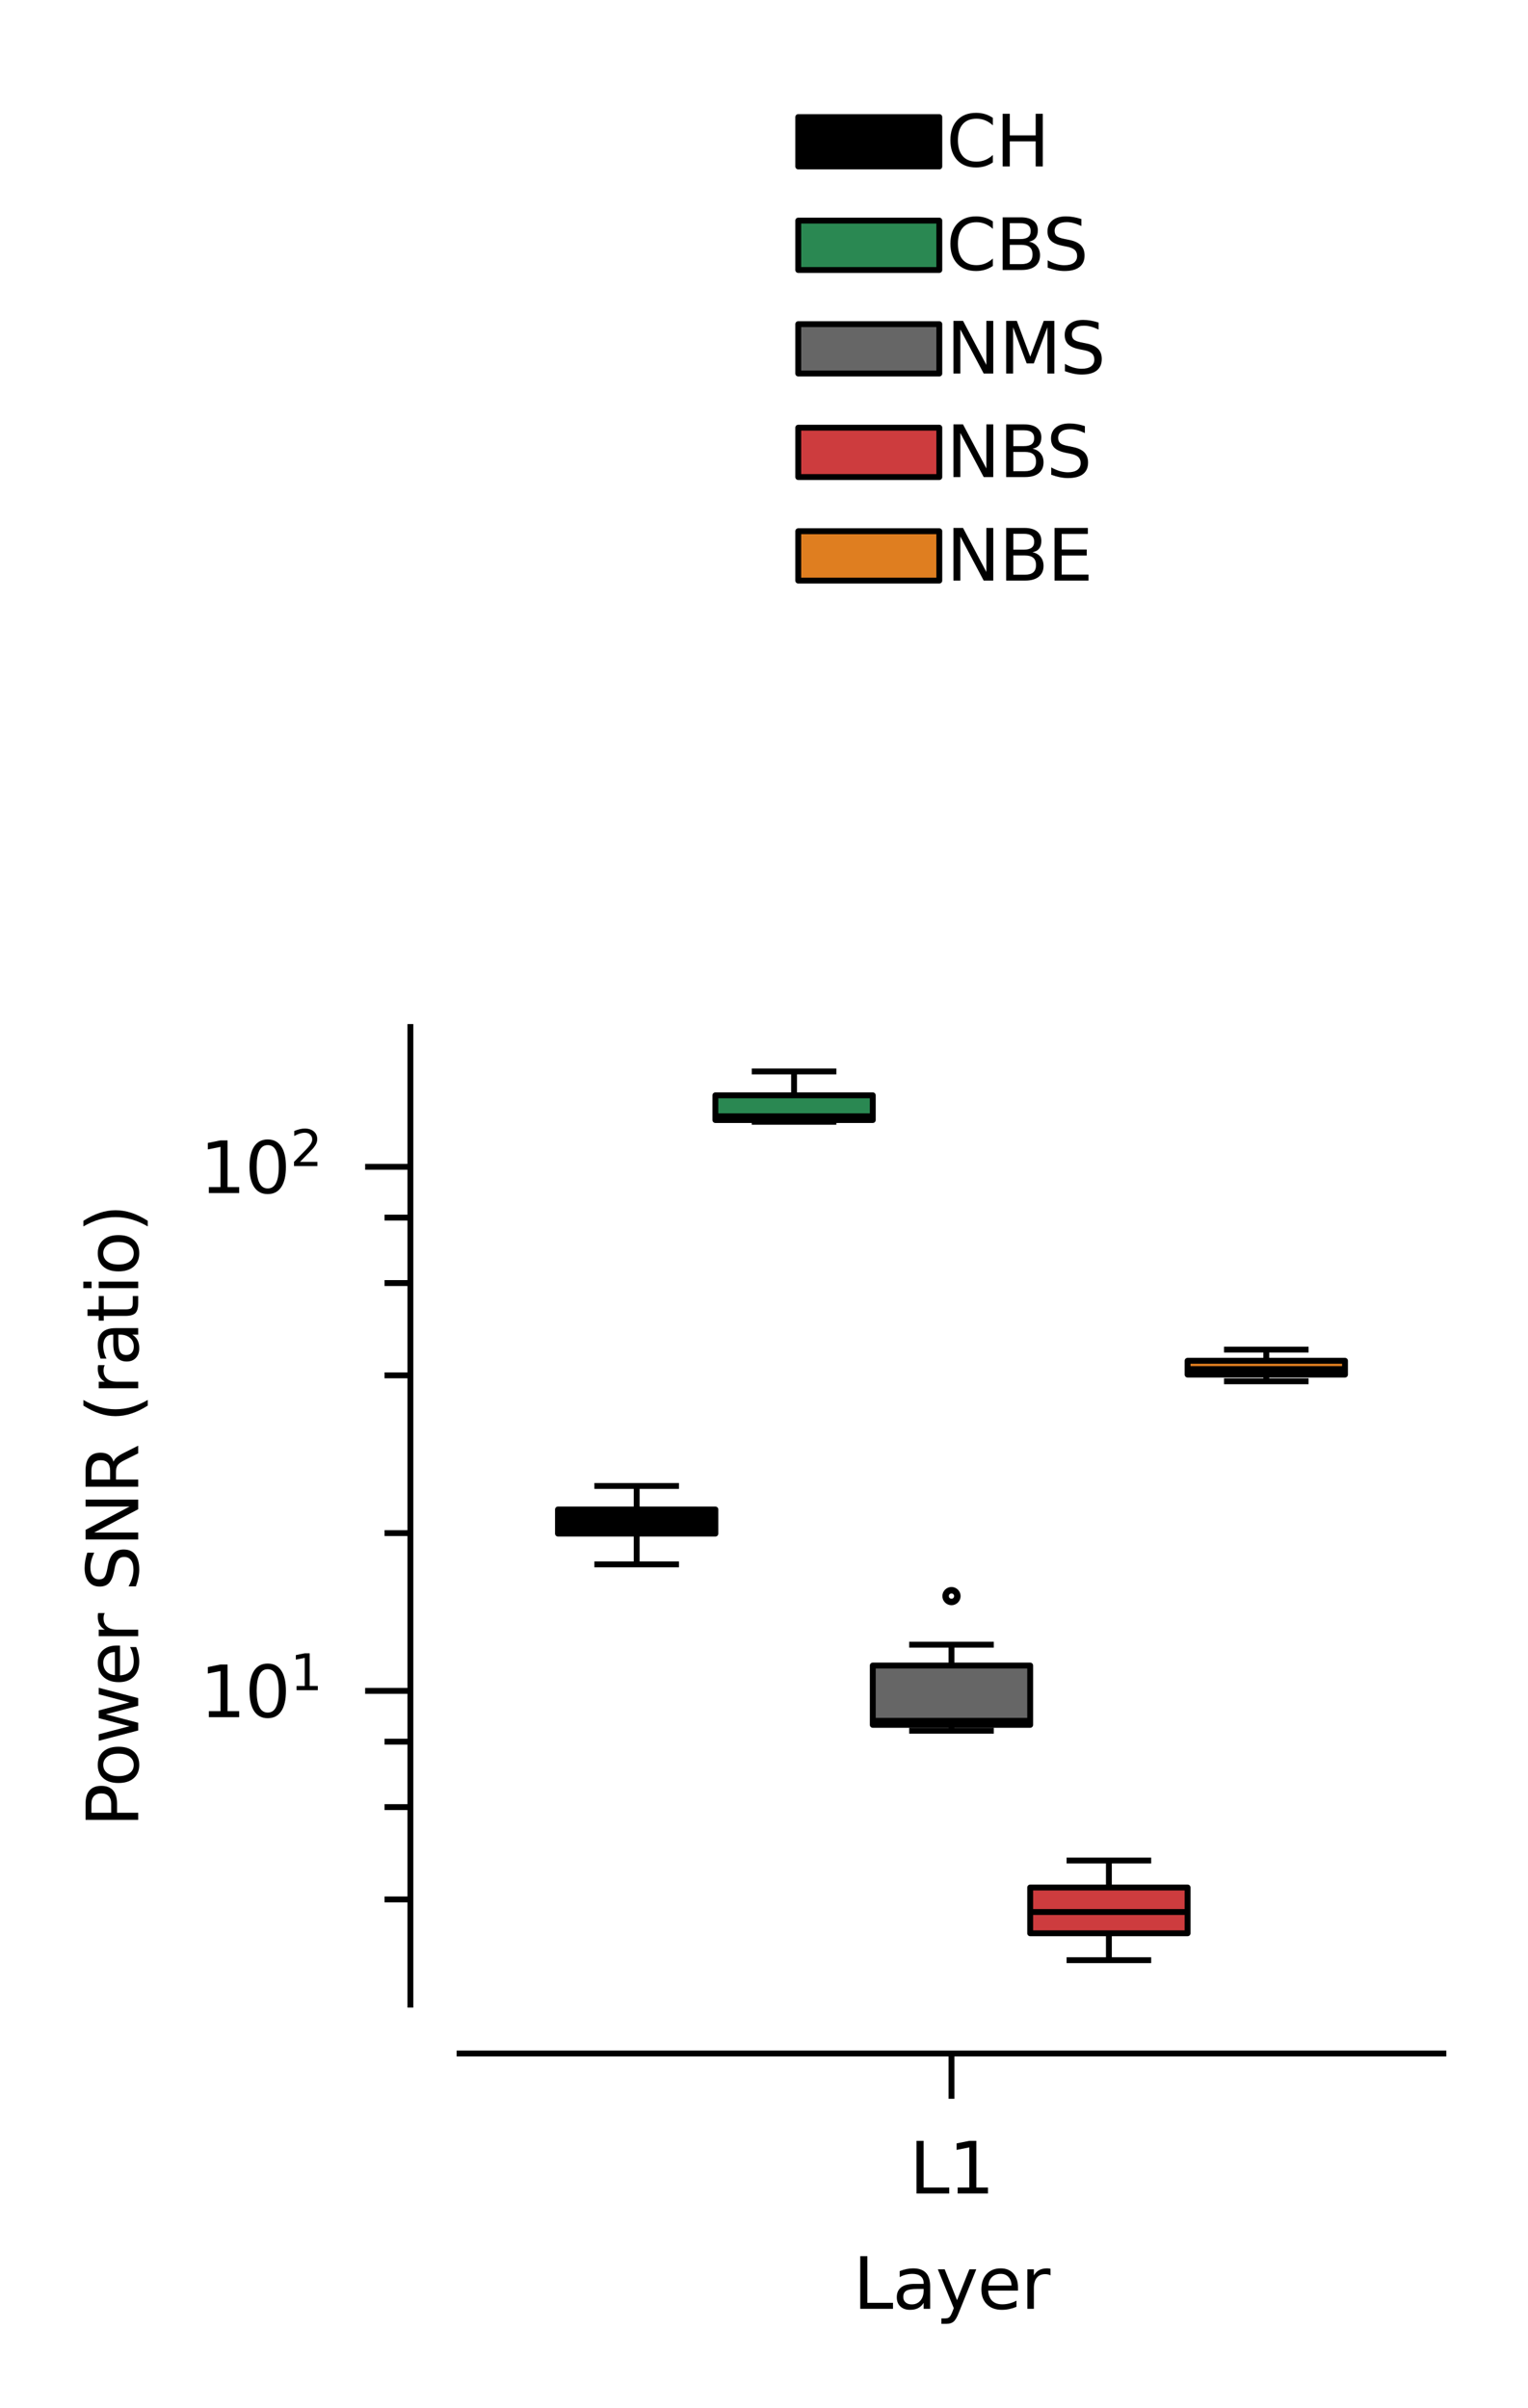 <?xml version="1.0" encoding="utf-8" standalone="no"?>
<!DOCTYPE svg PUBLIC "-//W3C//DTD SVG 1.1//EN"
  "http://www.w3.org/Graphics/SVG/1.1/DTD/svg11.dtd">
<svg xmlns:xlink="http://www.w3.org/1999/xlink" width="130.002pt" height="204.842pt" viewBox="0 0 130.002 204.842" xmlns="http://www.w3.org/2000/svg" version="1.1">
 <defs>
  <style type="text/css">*{stroke-linejoin: round; stroke-linecap: butt}</style>
 </defs>
 <g id="figure_1">
  <g id="patch_1">
   <path d="M 0 204.842 
L 130.002 204.842 
L 130.002 -0 
L 0 -0 
L 0 204.842 
z
" style="fill: none"/>
  </g>
  <g id="axes_1">
   <g id="patch_2">
    <path d="M 39.102 170.52 
L 122.802 170.52 
L 122.802 87.36 
L 39.102 87.36 
L 39.102 170.52 
z
" style="fill: none"/>
   </g>
   <g id="patch_3">
    <path d="M 80.952 44766.26 
L 80.952 44766.26 
L 80.952 44766.26 
L 80.952 44766.26 
z
" clip-path="url(#pb1ee56a976)" style="stroke: #000000; stroke-width: 0.5; stroke-linejoin: miter"/>
   </g>
   <g id="patch_4">
    <path d="M 80.952 44766.26 
L 80.952 44766.26 
L 80.952 44766.26 
L 80.952 44766.26 
z
" clip-path="url(#pb1ee56a976)" style="fill: #2a8852; stroke: #000000; stroke-width: 0.5; stroke-linejoin: miter"/>
   </g>
   <g id="patch_5">
    <path d="M 80.952 44766.26 
L 80.952 44766.26 
L 80.952 44766.26 
L 80.952 44766.26 
z
" clip-path="url(#pb1ee56a976)" style="fill: #666666; stroke: #000000; stroke-width: 0.5; stroke-linejoin: miter"/>
   </g>
   <g id="patch_6">
    <path d="M 80.952 44766.26 
L 80.952 44766.26 
L 80.952 44766.26 
L 80.952 44766.26 
z
" clip-path="url(#pb1ee56a976)" style="fill: #cd3c3e; stroke: #000000; stroke-width: 0.5; stroke-linejoin: miter"/>
   </g>
   <g id="patch_7">
    <path d="M 80.952 44766.26 
L 80.952 44766.26 
L 80.952 44766.26 
L 80.952 44766.26 
z
" clip-path="url(#pb1ee56a976)" style="fill: #df7e20; stroke: #000000; stroke-width: 0.5; stroke-linejoin: miter"/>
   </g>
   <g id="matplotlib.axis_1">
    <g id="xtick_1">
     <g id="line2d_1">
      <defs>
       <path id="mf5d692c3c5" d="M 0 0 
L 0 3.85 
" style="stroke: #000000; stroke-width: 0.5"/>
      </defs>
      <g>
       <use xlink:href="#mf5d692c3c5" x="80.952" y="174.678" style="stroke: #000000; stroke-width: 0.5"/>
      </g>
     </g>
     <g id="text_1">
      <!-- L1 -->
      <g transform="translate(77.372 186.587) scale(0.06 -0.06)">
       <defs>
        <path id="DejaVuSans-4c" d="M 628 4666 
L 1259 4666 
L 1259 531 
L 3531 531 
L 3531 0 
L 628 0 
L 628 4666 
z
" transform="scale(0.016)"/>
        <path id="DejaVuSans-31" d="M 794 531 
L 1825 531 
L 1825 4091 
L 703 3866 
L 703 4441 
L 1819 4666 
L 2450 4666 
L 2450 531 
L 3481 531 
L 3481 0 
L 794 0 
L 794 531 
z
" transform="scale(0.016)"/>
       </defs>
       <use xlink:href="#DejaVuSans-4c"/>
       <use xlink:href="#DejaVuSans-31" x="55.713"/>
      </g>
     </g>
    </g>
    <g id="text_2">
     <!-- Layer -->
     <g transform="translate(72.587 196.394) scale(0.06 -0.06)">
      <defs>
       <path id="DejaVuSans-61" d="M 2194 1759 
Q 1497 1759 1228 1600 
Q 959 1441 959 1056 
Q 959 750 1161 570 
Q 1363 391 1709 391 
Q 2188 391 2477 730 
Q 2766 1069 2766 1631 
L 2766 1759 
L 2194 1759 
z
M 3341 1997 
L 3341 0 
L 2766 0 
L 2766 531 
Q 2569 213 2275 61 
Q 1981 -91 1556 -91 
Q 1019 -91 701 211 
Q 384 513 384 1019 
Q 384 1609 779 1909 
Q 1175 2209 1959 2209 
L 2766 2209 
L 2766 2266 
Q 2766 2663 2505 2880 
Q 2244 3097 1772 3097 
Q 1472 3097 1187 3025 
Q 903 2953 641 2809 
L 641 3341 
Q 956 3463 1253 3523 
Q 1550 3584 1831 3584 
Q 2591 3584 2966 3190 
Q 3341 2797 3341 1997 
z
" transform="scale(0.016)"/>
       <path id="DejaVuSans-79" d="M 2059 -325 
Q 1816 -950 1584 -1140 
Q 1353 -1331 966 -1331 
L 506 -1331 
L 506 -850 
L 844 -850 
Q 1081 -850 1212 -737 
Q 1344 -625 1503 -206 
L 1606 56 
L 191 3500 
L 800 3500 
L 1894 763 
L 2988 3500 
L 3597 3500 
L 2059 -325 
z
" transform="scale(0.016)"/>
       <path id="DejaVuSans-65" d="M 3597 1894 
L 3597 1613 
L 953 1613 
Q 991 1019 1311 708 
Q 1631 397 2203 397 
Q 2534 397 2845 478 
Q 3156 559 3463 722 
L 3463 178 
Q 3153 47 2828 -22 
Q 2503 -91 2169 -91 
Q 1331 -91 842 396 
Q 353 884 353 1716 
Q 353 2575 817 3079 
Q 1281 3584 2069 3584 
Q 2775 3584 3186 3129 
Q 3597 2675 3597 1894 
z
M 3022 2063 
Q 3016 2534 2758 2815 
Q 2500 3097 2075 3097 
Q 1594 3097 1305 2825 
Q 1016 2553 972 2059 
L 3022 2063 
z
" transform="scale(0.016)"/>
       <path id="DejaVuSans-72" d="M 2631 2963 
Q 2534 3019 2420 3045 
Q 2306 3072 2169 3072 
Q 1681 3072 1420 2755 
Q 1159 2438 1159 1844 
L 1159 0 
L 581 0 
L 581 3500 
L 1159 3500 
L 1159 2956 
Q 1341 3275 1631 3429 
Q 1922 3584 2338 3584 
Q 2397 3584 2469 3576 
Q 2541 3569 2628 3553 
L 2631 2963 
z
" transform="scale(0.016)"/>
      </defs>
      <use xlink:href="#DejaVuSans-4c"/>
      <use xlink:href="#DejaVuSans-61" x="55.713"/>
      <use xlink:href="#DejaVuSans-79" x="116.992"/>
      <use xlink:href="#DejaVuSans-65" x="176.172"/>
      <use xlink:href="#DejaVuSans-72" x="237.695"/>
     </g>
    </g>
   </g>
   <g id="matplotlib.axis_2">
    <g id="ytick_1">
     <g id="line2d_2">
      <defs>
       <path id="m7dbbc16e10" d="M 0 0 
L -3.85 0 
" style="stroke: #000000; stroke-width: 0.5"/>
      </defs>
      <g>
       <use xlink:href="#m7dbbc16e10" x="34.917" y="143.83" style="stroke: #000000; stroke-width: 0.5"/>
      </g>
     </g>
     <g id="text_3">
      <!-- $\mathdefault{10^{1}}$ -->
      <g transform="translate(17.007 146.109) scale(0.06 -0.06)">
       <defs>
        <path id="DejaVuSans-30" d="M 2034 4250 
Q 1547 4250 1301 3770 
Q 1056 3291 1056 2328 
Q 1056 1369 1301 889 
Q 1547 409 2034 409 
Q 2525 409 2770 889 
Q 3016 1369 3016 2328 
Q 3016 3291 2770 3770 
Q 2525 4250 2034 4250 
z
M 2034 4750 
Q 2819 4750 3233 4129 
Q 3647 3509 3647 2328 
Q 3647 1150 3233 529 
Q 2819 -91 2034 -91 
Q 1250 -91 836 529 
Q 422 1150 422 2328 
Q 422 3509 836 4129 
Q 1250 4750 2034 4750 
z
" transform="scale(0.016)"/>
       </defs>
       <use xlink:href="#DejaVuSans-31" transform="translate(0 0.684)"/>
       <use xlink:href="#DejaVuSans-30" transform="translate(63.623 0.684)"/>
       <use xlink:href="#DejaVuSans-31" transform="translate(128.203 38.966) scale(0.7)"/>
      </g>
     </g>
    </g>
    <g id="ytick_2">
     <g id="line2d_3">
      <g>
       <use xlink:href="#m7dbbc16e10" x="34.917" y="99.252" style="stroke: #000000; stroke-width: 0.5"/>
      </g>
     </g>
     <g id="text_4">
      <!-- $\mathdefault{10^{2}}$ -->
      <g transform="translate(17.007 101.531) scale(0.06 -0.06)">
       <defs>
        <path id="DejaVuSans-32" d="M 1228 531 
L 3431 531 
L 3431 0 
L 469 0 
L 469 531 
Q 828 903 1448 1529 
Q 2069 2156 2228 2338 
Q 2531 2678 2651 2914 
Q 2772 3150 2772 3378 
Q 2772 3750 2511 3984 
Q 2250 4219 1831 4219 
Q 1534 4219 1204 4116 
Q 875 4013 500 3803 
L 500 4441 
Q 881 4594 1212 4672 
Q 1544 4750 1819 4750 
Q 2544 4750 2975 4387 
Q 3406 4025 3406 3419 
Q 3406 3131 3298 2873 
Q 3191 2616 2906 2266 
Q 2828 2175 2409 1742 
Q 1991 1309 1228 531 
z
" transform="scale(0.016)"/>
       </defs>
       <use xlink:href="#DejaVuSans-31" transform="translate(0 0.766)"/>
       <use xlink:href="#DejaVuSans-30" transform="translate(63.623 0.766)"/>
       <use xlink:href="#DejaVuSans-32" transform="translate(128.203 39.047) scale(0.7)"/>
      </g>
     </g>
    </g>
    <g id="ytick_3">
     <g id="line2d_4">
      <defs>
       <path id="m84e86eb290" d="M 0 0 
L -2.2 0 
" style="stroke: #000000; stroke-width: 0.5"/>
      </defs>
      <g>
       <use xlink:href="#m84e86eb290" x="34.917" y="161.569" style="stroke: #000000; stroke-width: 0.5"/>
      </g>
     </g>
    </g>
    <g id="ytick_4">
     <g id="line2d_5">
      <g>
       <use xlink:href="#m84e86eb290" x="34.917" y="153.719" style="stroke: #000000; stroke-width: 0.5"/>
      </g>
     </g>
    </g>
    <g id="ytick_5">
     <g id="line2d_6">
      <g>
       <use xlink:href="#m84e86eb290" x="34.917" y="148.15" style="stroke: #000000; stroke-width: 0.5"/>
      </g>
     </g>
    </g>
    <g id="ytick_6">
     <g id="line2d_7">
      <g>
       <use xlink:href="#m84e86eb290" x="34.917" y="130.41" style="stroke: #000000; stroke-width: 0.5"/>
      </g>
     </g>
    </g>
    <g id="ytick_7">
     <g id="line2d_8">
      <g>
       <use xlink:href="#m84e86eb290" x="34.917" y="116.991" style="stroke: #000000; stroke-width: 0.5"/>
      </g>
     </g>
    </g>
    <g id="ytick_8">
     <g id="line2d_9">
      <g>
       <use xlink:href="#m84e86eb290" x="34.917" y="109.141" style="stroke: #000000; stroke-width: 0.5"/>
      </g>
     </g>
    </g>
    <g id="ytick_9">
     <g id="line2d_10">
      <g>
       <use xlink:href="#m84e86eb290" x="34.917" y="103.572" style="stroke: #000000; stroke-width: 0.5"/>
      </g>
     </g>
    </g>
    <g id="text_5">
     <!-- Power SNR (ratio) -->
     <g transform="translate(11.759 155.407) rotate(-90) scale(0.06 -0.06)">
      <defs>
       <path id="DejaVuSans-50" d="M 1259 4147 
L 1259 2394 
L 2053 2394 
Q 2494 2394 2734 2622 
Q 2975 2850 2975 3272 
Q 2975 3691 2734 3919 
Q 2494 4147 2053 4147 
L 1259 4147 
z
M 628 4666 
L 2053 4666 
Q 2838 4666 3239 4311 
Q 3641 3956 3641 3272 
Q 3641 2581 3239 2228 
Q 2838 1875 2053 1875 
L 1259 1875 
L 1259 0 
L 628 0 
L 628 4666 
z
" transform="scale(0.016)"/>
       <path id="DejaVuSans-6f" d="M 1959 3097 
Q 1497 3097 1228 2736 
Q 959 2375 959 1747 
Q 959 1119 1226 758 
Q 1494 397 1959 397 
Q 2419 397 2687 759 
Q 2956 1122 2956 1747 
Q 2956 2369 2687 2733 
Q 2419 3097 1959 3097 
z
M 1959 3584 
Q 2709 3584 3137 3096 
Q 3566 2609 3566 1747 
Q 3566 888 3137 398 
Q 2709 -91 1959 -91 
Q 1206 -91 779 398 
Q 353 888 353 1747 
Q 353 2609 779 3096 
Q 1206 3584 1959 3584 
z
" transform="scale(0.016)"/>
       <path id="DejaVuSans-77" d="M 269 3500 
L 844 3500 
L 1563 769 
L 2278 3500 
L 2956 3500 
L 3675 769 
L 4391 3500 
L 4966 3500 
L 4050 0 
L 3372 0 
L 2619 2869 
L 1863 0 
L 1184 0 
L 269 3500 
z
" transform="scale(0.016)"/>
       <path id="DejaVuSans-20" transform="scale(0.016)"/>
       <path id="DejaVuSans-53" d="M 3425 4513 
L 3425 3897 
Q 3066 4069 2747 4153 
Q 2428 4238 2131 4238 
Q 1616 4238 1336 4038 
Q 1056 3838 1056 3469 
Q 1056 3159 1242 3001 
Q 1428 2844 1947 2747 
L 2328 2669 
Q 3034 2534 3370 2195 
Q 3706 1856 3706 1288 
Q 3706 609 3251 259 
Q 2797 -91 1919 -91 
Q 1588 -91 1214 -16 
Q 841 59 441 206 
L 441 856 
Q 825 641 1194 531 
Q 1563 422 1919 422 
Q 2459 422 2753 634 
Q 3047 847 3047 1241 
Q 3047 1584 2836 1778 
Q 2625 1972 2144 2069 
L 1759 2144 
Q 1053 2284 737 2584 
Q 422 2884 422 3419 
Q 422 4038 858 4394 
Q 1294 4750 2059 4750 
Q 2388 4750 2728 4690 
Q 3069 4631 3425 4513 
z
" transform="scale(0.016)"/>
       <path id="DejaVuSans-4e" d="M 628 4666 
L 1478 4666 
L 3547 763 
L 3547 4666 
L 4159 4666 
L 4159 0 
L 3309 0 
L 1241 3903 
L 1241 0 
L 628 0 
L 628 4666 
z
" transform="scale(0.016)"/>
       <path id="DejaVuSans-52" d="M 2841 2188 
Q 3044 2119 3236 1894 
Q 3428 1669 3622 1275 
L 4263 0 
L 3584 0 
L 2988 1197 
Q 2756 1666 2539 1819 
Q 2322 1972 1947 1972 
L 1259 1972 
L 1259 0 
L 628 0 
L 628 4666 
L 2053 4666 
Q 2853 4666 3247 4331 
Q 3641 3997 3641 3322 
Q 3641 2881 3436 2590 
Q 3231 2300 2841 2188 
z
M 1259 4147 
L 1259 2491 
L 2053 2491 
Q 2509 2491 2742 2702 
Q 2975 2913 2975 3322 
Q 2975 3731 2742 3939 
Q 2509 4147 2053 4147 
L 1259 4147 
z
" transform="scale(0.016)"/>
       <path id="DejaVuSans-28" d="M 1984 4856 
Q 1566 4138 1362 3434 
Q 1159 2731 1159 2009 
Q 1159 1288 1364 580 
Q 1569 -128 1984 -844 
L 1484 -844 
Q 1016 -109 783 600 
Q 550 1309 550 2009 
Q 550 2706 781 3412 
Q 1013 4119 1484 4856 
L 1984 4856 
z
" transform="scale(0.016)"/>
       <path id="DejaVuSans-74" d="M 1172 4494 
L 1172 3500 
L 2356 3500 
L 2356 3053 
L 1172 3053 
L 1172 1153 
Q 1172 725 1289 603 
Q 1406 481 1766 481 
L 2356 481 
L 2356 0 
L 1766 0 
Q 1100 0 847 248 
Q 594 497 594 1153 
L 594 3053 
L 172 3053 
L 172 3500 
L 594 3500 
L 594 4494 
L 1172 4494 
z
" transform="scale(0.016)"/>
       <path id="DejaVuSans-69" d="M 603 3500 
L 1178 3500 
L 1178 0 
L 603 0 
L 603 3500 
z
M 603 4863 
L 1178 4863 
L 1178 4134 
L 603 4134 
L 603 4863 
z
" transform="scale(0.016)"/>
       <path id="DejaVuSans-29" d="M 513 4856 
L 1013 4856 
Q 1481 4119 1714 3412 
Q 1947 2706 1947 2009 
Q 1947 1309 1714 600 
Q 1481 -109 1013 -844 
L 513 -844 
Q 928 -128 1133 580 
Q 1338 1288 1338 2009 
Q 1338 2731 1133 3434 
Q 928 4138 513 4856 
z
" transform="scale(0.016)"/>
      </defs>
      <use xlink:href="#DejaVuSans-50"/>
      <use xlink:href="#DejaVuSans-6f" x="56.678"/>
      <use xlink:href="#DejaVuSans-77" x="117.859"/>
      <use xlink:href="#DejaVuSans-65" x="199.646"/>
      <use xlink:href="#DejaVuSans-72" x="261.17"/>
      <use xlink:href="#DejaVuSans-20" x="302.283"/>
      <use xlink:href="#DejaVuSans-53" x="334.07"/>
      <use xlink:href="#DejaVuSans-4e" x="397.547"/>
      <use xlink:href="#DejaVuSans-52" x="472.352"/>
      <use xlink:href="#DejaVuSans-20" x="541.834"/>
      <use xlink:href="#DejaVuSans-28" x="573.621"/>
      <use xlink:href="#DejaVuSans-72" x="612.635"/>
      <use xlink:href="#DejaVuSans-61" x="653.748"/>
      <use xlink:href="#DejaVuSans-74" x="715.027"/>
      <use xlink:href="#DejaVuSans-69" x="754.236"/>
      <use xlink:href="#DejaVuSans-6f" x="782.02"/>
      <use xlink:href="#DejaVuSans-29" x="843.201"/>
     </g>
    </g>
   </g>
   <g id="patch_8">
    <path d="M 47.472 130.453 
L 60.864 130.453 
L 60.864 128.401 
L 47.472 128.401 
L 47.472 130.453 
z
" clip-path="url(#pb1ee56a976)" style="stroke: #000000; stroke-width: 0.5; stroke-linejoin: miter"/>
   </g>
   <g id="line2d_11">
    <path d="M 54.168 130.453 
L 54.168 133.07 
" clip-path="url(#pb1ee56a976)" style="fill: none; stroke: #000000; stroke-width: 0.5"/>
   </g>
   <g id="line2d_12">
    <path d="M 54.168 128.401 
L 54.168 126.401 
" clip-path="url(#pb1ee56a976)" style="fill: none; stroke: #000000; stroke-width: 0.5"/>
   </g>
   <g id="line2d_13">
    <path d="M 50.82 133.07 
L 57.516 133.07 
" clip-path="url(#pb1ee56a976)" style="fill: none; stroke: #000000; stroke-width: 0.5; stroke-linecap: square"/>
   </g>
   <g id="line2d_14">
    <path d="M 50.82 126.401 
L 57.516 126.401 
" clip-path="url(#pb1ee56a976)" style="fill: none; stroke: #000000; stroke-width: 0.5; stroke-linecap: square"/>
   </g>
   <g id="line2d_15"/>
   <g id="patch_9">
    <path d="M 60.864 95.274 
L 74.256 95.274 
L 74.256 93.172 
L 60.864 93.172 
L 60.864 95.274 
z
" clip-path="url(#pb1ee56a976)" style="fill: #2a8852; stroke: #000000; stroke-width: 0.5; stroke-linejoin: miter"/>
   </g>
   <g id="line2d_16">
    <path d="M 67.56 95.274 
L 67.56 95.42 
" clip-path="url(#pb1ee56a976)" style="fill: none; stroke: #000000; stroke-width: 0.5"/>
   </g>
   <g id="line2d_17">
    <path d="M 67.56 93.172 
L 67.56 91.14 
" clip-path="url(#pb1ee56a976)" style="fill: none; stroke: #000000; stroke-width: 0.5"/>
   </g>
   <g id="line2d_18">
    <path d="M 64.212 95.42 
L 70.908 95.42 
" clip-path="url(#pb1ee56a976)" style="fill: none; stroke: #000000; stroke-width: 0.5; stroke-linecap: square"/>
   </g>
   <g id="line2d_19">
    <path d="M 64.212 91.14 
L 70.908 91.14 
" clip-path="url(#pb1ee56a976)" style="fill: none; stroke: #000000; stroke-width: 0.5; stroke-linecap: square"/>
   </g>
   <g id="line2d_20"/>
   <g id="patch_10">
    <path d="M 74.256 146.721 
L 87.648 146.721 
L 87.648 141.676 
L 74.256 141.676 
L 74.256 146.721 
z
" clip-path="url(#pb1ee56a976)" style="fill: #666666; stroke: #000000; stroke-width: 0.5; stroke-linejoin: miter"/>
   </g>
   <g id="line2d_21">
    <path d="M 80.952 146.721 
L 80.952 147.221 
" clip-path="url(#pb1ee56a976)" style="fill: none; stroke: #000000; stroke-width: 0.5"/>
   </g>
   <g id="line2d_22">
    <path d="M 80.952 141.676 
L 80.952 139.901 
" clip-path="url(#pb1ee56a976)" style="fill: none; stroke: #000000; stroke-width: 0.5"/>
   </g>
   <g id="line2d_23">
    <path d="M 77.604 147.221 
L 84.3 147.221 
" clip-path="url(#pb1ee56a976)" style="fill: none; stroke: #000000; stroke-width: 0.5; stroke-linecap: square"/>
   </g>
   <g id="line2d_24">
    <path d="M 77.604 139.901 
L 84.3 139.901 
" clip-path="url(#pb1ee56a976)" style="fill: none; stroke: #000000; stroke-width: 0.5; stroke-linecap: square"/>
   </g>
   <g id="line2d_25">
    <defs>
     <path id="m4219eac314" d="M 0 0.275 
C 0.073 0.275 0.143 0.246 0.194 0.194 
C 0.246 0.143 0.275 0.073 0.275 0 
C 0.275 -0.073 0.246 -0.143 0.194 -0.194 
C 0.143 -0.246 0.073 -0.275 0 -0.275 
C -0.073 -0.275 -0.143 -0.246 -0.194 -0.194 
C -0.246 -0.143 -0.275 -0.073 -0.275 0 
C -0.275 0.073 -0.246 0.143 -0.194 0.194 
C -0.143 0.246 -0.073 0.275 0 0.275 
z
" style="stroke: #000000"/>
    </defs>
    <g clip-path="url(#pb1ee56a976)">
     <use xlink:href="#m4219eac314" x="80.952" y="135.769" style="fill-opacity: 0; stroke: #000000"/>
    </g>
   </g>
   <g id="patch_11">
    <path d="M 87.648 164.45 
L 101.04 164.45 
L 101.04 160.558 
L 87.648 160.558 
L 87.648 164.45 
z
" clip-path="url(#pb1ee56a976)" style="fill: #cd3c3e; stroke: #000000; stroke-width: 0.5; stroke-linejoin: miter"/>
   </g>
   <g id="line2d_26">
    <path d="M 94.344 164.45 
L 94.344 166.74 
" clip-path="url(#pb1ee56a976)" style="fill: none; stroke: #000000; stroke-width: 0.5"/>
   </g>
   <g id="line2d_27">
    <path d="M 94.344 160.558 
L 94.344 158.263 
" clip-path="url(#pb1ee56a976)" style="fill: none; stroke: #000000; stroke-width: 0.5"/>
   </g>
   <g id="line2d_28">
    <path d="M 90.996 166.74 
L 97.692 166.74 
" clip-path="url(#pb1ee56a976)" style="fill: none; stroke: #000000; stroke-width: 0.5; stroke-linecap: square"/>
   </g>
   <g id="line2d_29">
    <path d="M 90.996 158.263 
L 97.692 158.263 
" clip-path="url(#pb1ee56a976)" style="fill: none; stroke: #000000; stroke-width: 0.5; stroke-linecap: square"/>
   </g>
   <g id="line2d_30"/>
   <g id="patch_12">
    <path d="M 101.04 116.927 
L 114.432 116.927 
L 114.432 115.752 
L 101.04 115.752 
L 101.04 116.927 
z
" clip-path="url(#pb1ee56a976)" style="fill: #df7e20; stroke: #000000; stroke-width: 0.5; stroke-linejoin: miter"/>
   </g>
   <g id="line2d_31">
    <path d="M 107.736 116.927 
L 107.736 117.496 
" clip-path="url(#pb1ee56a976)" style="fill: none; stroke: #000000; stroke-width: 0.5"/>
   </g>
   <g id="line2d_32">
    <path d="M 107.736 115.752 
L 107.736 114.8 
" clip-path="url(#pb1ee56a976)" style="fill: none; stroke: #000000; stroke-width: 0.5"/>
   </g>
   <g id="line2d_33">
    <path d="M 104.388 117.496 
L 111.084 117.496 
" clip-path="url(#pb1ee56a976)" style="fill: none; stroke: #000000; stroke-width: 0.5; stroke-linecap: square"/>
   </g>
   <g id="line2d_34">
    <path d="M 104.388 114.8 
L 111.084 114.8 
" clip-path="url(#pb1ee56a976)" style="fill: none; stroke: #000000; stroke-width: 0.5; stroke-linecap: square"/>
   </g>
   <g id="line2d_35"/>
   <g id="line2d_36">
    <path d="M 47.472 129.679 
L 60.864 129.679 
" clip-path="url(#pb1ee56a976)" style="fill: none; stroke: #000000; stroke-width: 0.5"/>
   </g>
   <g id="line2d_37">
    <path d="M 60.864 94.958 
L 74.256 94.958 
" clip-path="url(#pb1ee56a976)" style="fill: none; stroke: #000000; stroke-width: 0.5"/>
   </g>
   <g id="line2d_38">
    <path d="M 74.256 146.378 
L 87.648 146.378 
" clip-path="url(#pb1ee56a976)" style="fill: none; stroke: #000000; stroke-width: 0.5"/>
   </g>
   <g id="line2d_39">
    <path d="M 87.648 162.642 
L 101.04 162.642 
" clip-path="url(#pb1ee56a976)" style="fill: none; stroke: #000000; stroke-width: 0.5"/>
   </g>
   <g id="line2d_40">
    <path d="M 101.04 116.457 
L 114.432 116.457 
" clip-path="url(#pb1ee56a976)" style="fill: none; stroke: #000000; stroke-width: 0.5"/>
   </g>
   <g id="patch_13">
    <path d="M 34.917 170.52 
L 34.917 87.36 
" style="fill: none; stroke: #000000; stroke-width: 0.5; stroke-linejoin: miter; stroke-linecap: square"/>
   </g>
   <g id="patch_14">
    <path d="M 39.102 174.678 
L 122.802 174.678 
" style="fill: none; stroke: #000000; stroke-width: 0.5; stroke-linejoin: miter; stroke-linecap: square"/>
   </g>
   <g id="legend_1">
    <g id="patch_15">
     <path d="M 67.915 14.159 
L 79.915 14.159 
L 79.915 9.959 
L 67.915 9.959 
z
" style="stroke: #000000; stroke-width: 0.5; stroke-linejoin: miter"/>
    </g>
    <g id="text_6">
     <!-- CH -->
     <g transform="translate(80.515 14.159) scale(0.06 -0.06)">
      <defs>
       <path id="DejaVuSans-43" d="M 4122 4306 
L 4122 3641 
Q 3803 3938 3442 4084 
Q 3081 4231 2675 4231 
Q 1875 4231 1450 3742 
Q 1025 3253 1025 2328 
Q 1025 1406 1450 917 
Q 1875 428 2675 428 
Q 3081 428 3442 575 
Q 3803 722 4122 1019 
L 4122 359 
Q 3791 134 3420 21 
Q 3050 -91 2638 -91 
Q 1578 -91 968 557 
Q 359 1206 359 2328 
Q 359 3453 968 4101 
Q 1578 4750 2638 4750 
Q 3056 4750 3426 4639 
Q 3797 4528 4122 4306 
z
" transform="scale(0.016)"/>
       <path id="DejaVuSans-48" d="M 628 4666 
L 1259 4666 
L 1259 2753 
L 3553 2753 
L 3553 4666 
L 4184 4666 
L 4184 0 
L 3553 0 
L 3553 2222 
L 1259 2222 
L 1259 0 
L 628 0 
L 628 4666 
z
" transform="scale(0.016)"/>
      </defs>
      <use xlink:href="#DejaVuSans-43"/>
      <use xlink:href="#DejaVuSans-48" x="69.824"/>
     </g>
    </g>
    <g id="patch_16">
     <path d="M 67.915 22.966 
L 79.915 22.966 
L 79.915 18.766 
L 67.915 18.766 
z
" style="fill: #2a8852; stroke: #000000; stroke-width: 0.5; stroke-linejoin: miter"/>
    </g>
    <g id="text_7">
     <!-- CBS -->
     <g transform="translate(80.515 22.966) scale(0.06 -0.06)">
      <defs>
       <path id="DejaVuSans-42" d="M 1259 2228 
L 1259 519 
L 2272 519 
Q 2781 519 3026 730 
Q 3272 941 3272 1375 
Q 3272 1813 3026 2020 
Q 2781 2228 2272 2228 
L 1259 2228 
z
M 1259 4147 
L 1259 2741 
L 2194 2741 
Q 2656 2741 2882 2914 
Q 3109 3088 3109 3444 
Q 3109 3797 2882 3972 
Q 2656 4147 2194 4147 
L 1259 4147 
z
M 628 4666 
L 2241 4666 
Q 2963 4666 3353 4366 
Q 3744 4066 3744 3513 
Q 3744 3084 3544 2831 
Q 3344 2578 2956 2516 
Q 3422 2416 3680 2098 
Q 3938 1781 3938 1306 
Q 3938 681 3513 340 
Q 3088 0 2303 0 
L 628 0 
L 628 4666 
z
" transform="scale(0.016)"/>
      </defs>
      <use xlink:href="#DejaVuSans-43"/>
      <use xlink:href="#DejaVuSans-42" x="69.824"/>
      <use xlink:href="#DejaVuSans-53" x="136.678"/>
     </g>
    </g>
    <g id="patch_17">
     <path d="M 67.915 31.773 
L 79.915 31.773 
L 79.915 27.573 
L 67.915 27.573 
z
" style="fill: #666666; stroke: #000000; stroke-width: 0.5; stroke-linejoin: miter"/>
    </g>
    <g id="text_8">
     <!-- NMS -->
     <g transform="translate(80.515 31.773) scale(0.06 -0.06)">
      <defs>
       <path id="DejaVuSans-4d" d="M 628 4666 
L 1569 4666 
L 2759 1491 
L 3956 4666 
L 4897 4666 
L 4897 0 
L 4281 0 
L 4281 4097 
L 3078 897 
L 2444 897 
L 1241 4097 
L 1241 0 
L 628 0 
L 628 4666 
z
" transform="scale(0.016)"/>
      </defs>
      <use xlink:href="#DejaVuSans-4e"/>
      <use xlink:href="#DejaVuSans-4d" x="74.805"/>
      <use xlink:href="#DejaVuSans-53" x="161.084"/>
     </g>
    </g>
    <g id="patch_18">
     <path d="M 67.915 40.58 
L 79.915 40.58 
L 79.915 36.38 
L 67.915 36.38 
z
" style="fill: #cd3c3e; stroke: #000000; stroke-width: 0.5; stroke-linejoin: miter"/>
    </g>
    <g id="text_9">
     <!-- NBS -->
     <g transform="translate(80.515 40.58) scale(0.06 -0.06)">
      <use xlink:href="#DejaVuSans-4e"/>
      <use xlink:href="#DejaVuSans-42" x="74.805"/>
      <use xlink:href="#DejaVuSans-53" x="141.658"/>
     </g>
    </g>
    <g id="patch_19">
     <path d="M 67.915 49.387 
L 79.915 49.387 
L 79.915 45.187 
L 67.915 45.187 
z
" style="fill: #df7e20; stroke: #000000; stroke-width: 0.5; stroke-linejoin: miter"/>
    </g>
    <g id="text_10">
     <!-- NBE -->
     <g transform="translate(80.515 49.387) scale(0.06 -0.06)">
      <defs>
       <path id="DejaVuSans-45" d="M 628 4666 
L 3578 4666 
L 3578 4134 
L 1259 4134 
L 1259 2753 
L 3481 2753 
L 3481 2222 
L 1259 2222 
L 1259 531 
L 3634 531 
L 3634 0 
L 628 0 
L 628 4666 
z
" transform="scale(0.016)"/>
      </defs>
      <use xlink:href="#DejaVuSans-4e"/>
      <use xlink:href="#DejaVuSans-42" x="74.805"/>
      <use xlink:href="#DejaVuSans-45" x="143.408"/>
     </g>
    </g>
   </g>
  </g>
 </g>
 <defs>
  <clipPath id="pb1ee56a976">
   <rect x="39.102" y="87.36" width="83.7" height="83.16"/>
  </clipPath>
 </defs>
</svg>

